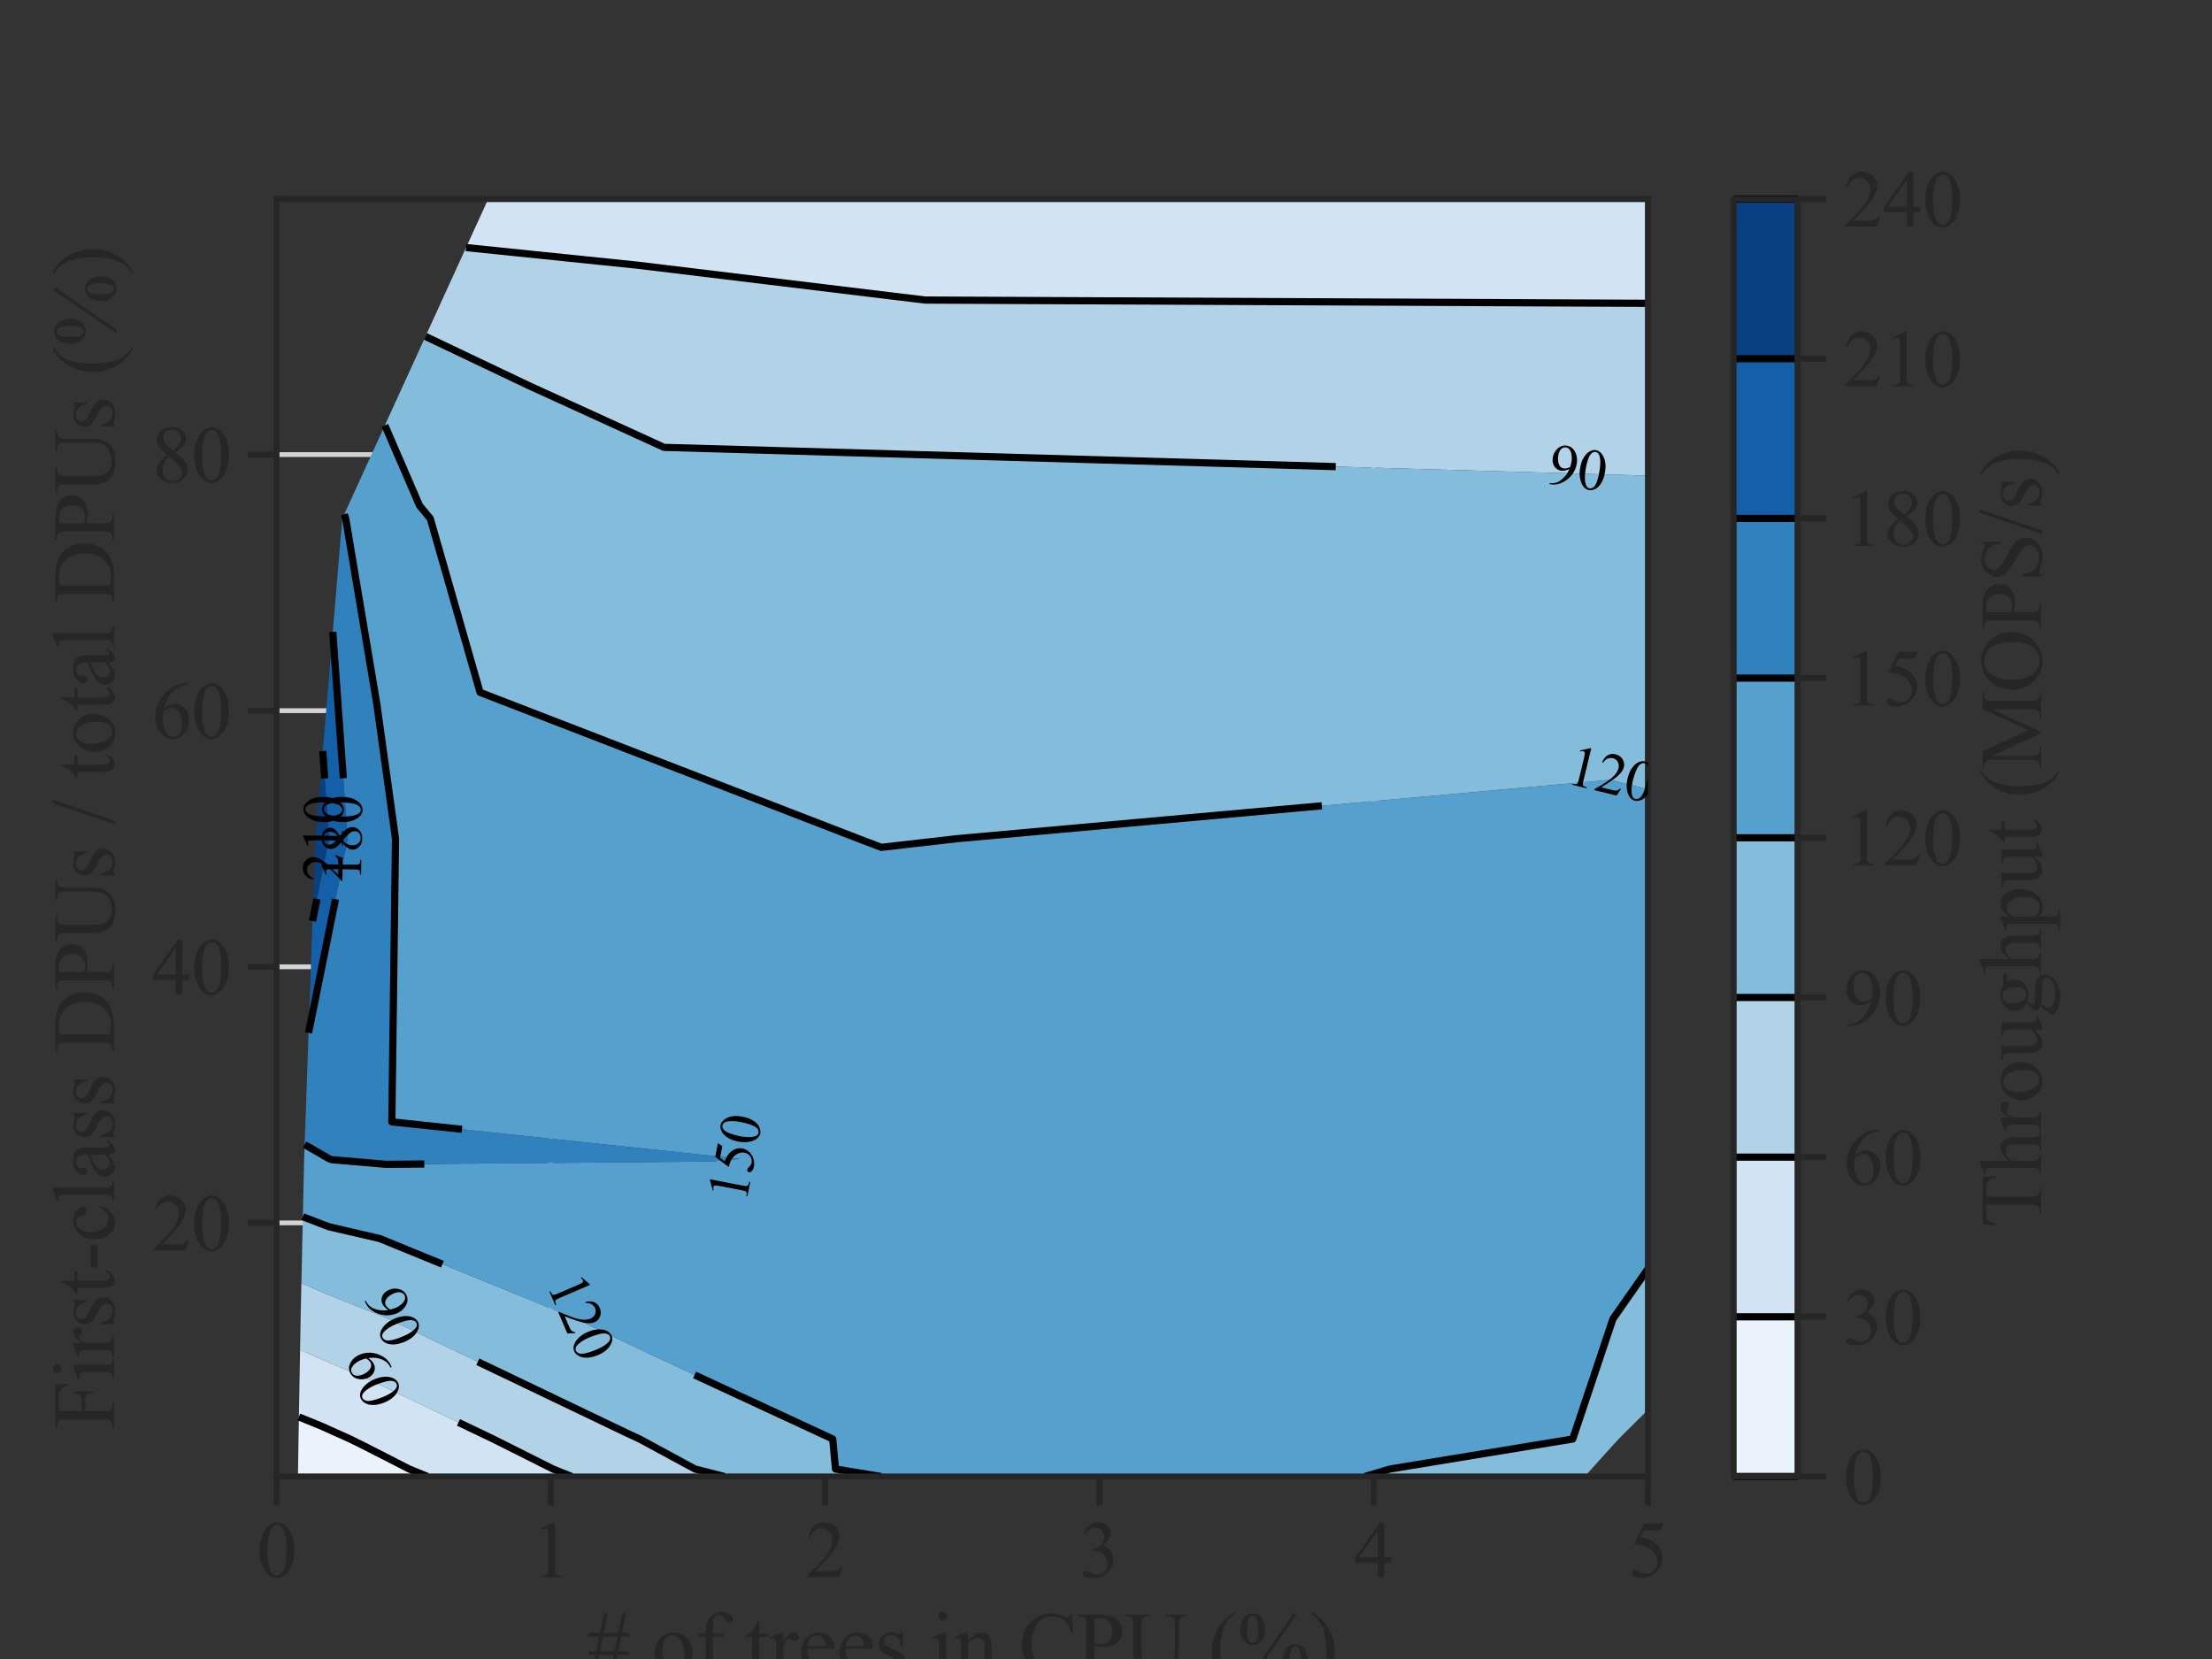 <?xml version="1.0" encoding="utf-8" standalone="no"?>
<!DOCTYPE svg PUBLIC "-//W3C//DTD SVG 1.1//EN"
  "http://www.w3.org/Graphics/SVG/1.1/DTD/svg11.dtd">
<svg xmlns:xlink="http://www.w3.org/1999/xlink" width="460.8pt" height="345.6pt" viewBox="0 0 460.8 345.6" xmlns="http://www.w3.org/2000/svg" version="1.1">
 <rect x="0" y="0" width="460.8" height="345.6" fill="#333333" stroke="none"/>
 <defs>
  <style type="text/css">*{stroke-linejoin: round; stroke-linecap: butt}</style>
 </defs>
 <g id="figure_1">
  <g id="patch_1">
   <path d="M 0 345.6 
L 460.8 345.6 
L 460.8 0 
L 0 0 
L 0 345.6 
z
" style="fill: none"/>
  </g>
  <g id="axes_1">
   <g id="patch_2">
    <path d="M 57.6 307.584 
L 343.296 307.584 
L 343.296 41.472 
L 57.6 41.472 
L 57.6 307.584 
z
" style="fill: none"/>
   </g>
   <g id="matplotlib.axis_1">
    <g id="xtick_1">
     <g id="line2d_1">
      <path d="M 57.6 307.584 
L 57.6 41.472 
" clip-path="url(#p96e9de16bd)" style="fill: none; stroke: #d3d3d3; stroke-linecap: round"/>
     </g>
     <g id="line2d_2">
      <defs>
       <path id="mbaaa8c5e91" d="M 0 0 
L 0 6 
" style="stroke: #262626; stroke-width: 1.25"/>
      </defs>
      <g>
       <use xlink:href="#mbaaa8c5e91" x="57.6" y="307.584" style="fill: #262626; stroke: #262626; stroke-width: 1.25"/>
      </g>
     </g>
     <g id="text_1">
      <!-- 0 -->
      <g style="fill: #262626" transform="translate(53.475 328.541) scale(0.165 -0.165)">
       <defs>
        <path id="TimesNewRomanPSMT-30" d="M 231 2094 
Q 231 2819 450 3342 
Q 669 3866 1031 4122 
Q 1313 4325 1613 4325 
Q 2100 4325 2488 3828 
Q 2972 3213 2972 2159 
Q 2972 1422 2759 906 
Q 2547 391 2217 158 
Q 1888 -75 1581 -75 
Q 975 -75 572 641 
Q 231 1244 231 2094 
z
M 844 2016 
Q 844 1141 1059 588 
Q 1238 122 1591 122 
Q 1759 122 1940 273 
Q 2122 425 2216 781 
Q 2359 1319 2359 2297 
Q 2359 3022 2209 3506 
Q 2097 3866 1919 4016 
Q 1791 4119 1609 4119 
Q 1397 4119 1231 3928 
Q 1006 3669 925 3112 
Q 844 2556 844 2016 
z
" transform="scale(0.016)"/>
       </defs>
       <use xlink:href="#TimesNewRomanPSMT-30"/>
      </g>
     </g>
    </g>
    <g id="xtick_2">
     <g id="line2d_3">
      <path d="M 114.739 307.584 
L 114.739 41.472 
" clip-path="url(#p96e9de16bd)" style="fill: none; stroke: #d3d3d3; stroke-linecap: round"/>
     </g>
     <g id="line2d_4">
      <g>
       <use xlink:href="#mbaaa8c5e91" x="114.739" y="307.584" style="fill: #262626; stroke: #262626; stroke-width: 1.25"/>
      </g>
     </g>
     <g id="text_2">
      <!-- 1 -->
      <g style="fill: #262626" transform="translate(110.614 328.541) scale(0.165 -0.165)">
       <defs>
        <path id="TimesNewRomanPSMT-31" d="M 750 3822 
L 1781 4325 
L 1884 4325 
L 1884 747 
Q 1884 391 1914 303 
Q 1944 216 2037 169 
Q 2131 122 2419 116 
L 2419 0 
L 825 0 
L 825 116 
Q 1125 122 1212 167 
Q 1300 213 1334 289 
Q 1369 366 1369 747 
L 1369 3034 
Q 1369 3497 1338 3628 
Q 1316 3728 1258 3775 
Q 1200 3822 1119 3822 
Q 1003 3822 797 3725 
L 750 3822 
z
" transform="scale(0.016)"/>
       </defs>
       <use xlink:href="#TimesNewRomanPSMT-31"/>
      </g>
     </g>
    </g>
    <g id="xtick_3">
     <g id="line2d_5">
      <path d="M 171.878 307.584 
L 171.878 41.472 
" clip-path="url(#p96e9de16bd)" style="fill: none; stroke: #d3d3d3; stroke-linecap: round"/>
     </g>
     <g id="line2d_6">
      <g>
       <use xlink:href="#mbaaa8c5e91" x="171.878" y="307.584" style="fill: #262626; stroke: #262626; stroke-width: 1.25"/>
      </g>
     </g>
     <g id="text_3">
      <!-- 2 -->
      <g style="fill: #262626" transform="translate(167.753 328.541) scale(0.165 -0.165)">
       <defs>
        <path id="TimesNewRomanPSMT-32" d="M 2934 816 
L 2638 0 
L 138 0 
L 138 116 
Q 1241 1122 1691 1759 
Q 2141 2397 2141 2925 
Q 2141 3328 1894 3587 
Q 1647 3847 1303 3847 
Q 991 3847 742 3664 
Q 494 3481 375 3128 
L 259 3128 
Q 338 3706 661 4015 
Q 984 4325 1469 4325 
Q 1984 4325 2329 3994 
Q 2675 3663 2675 3213 
Q 2675 2891 2525 2569 
Q 2294 2063 1775 1497 
Q 997 647 803 472 
L 1909 472 
Q 2247 472 2383 497 
Q 2519 522 2628 598 
Q 2738 675 2819 816 
L 2934 816 
z
" transform="scale(0.016)"/>
       </defs>
       <use xlink:href="#TimesNewRomanPSMT-32"/>
      </g>
     </g>
    </g>
    <g id="xtick_4">
     <g id="line2d_7">
      <path d="M 229.018 307.584 
L 229.018 41.472 
" clip-path="url(#p96e9de16bd)" style="fill: none; stroke: #d3d3d3; stroke-linecap: round"/>
     </g>
     <g id="line2d_8">
      <g>
       <use xlink:href="#mbaaa8c5e91" x="229.018" y="307.584" style="fill: #262626; stroke: #262626; stroke-width: 1.25"/>
      </g>
     </g>
     <g id="text_4">
      <!-- 3 -->
      <g style="fill: #262626" transform="translate(224.893 328.541) scale(0.165 -0.165)">
       <defs>
        <path id="TimesNewRomanPSMT-33" d="M 325 3431 
Q 506 3859 782 4092 
Q 1059 4325 1472 4325 
Q 1981 4325 2253 3994 
Q 2459 3747 2459 3466 
Q 2459 3003 1878 2509 
Q 2269 2356 2469 2072 
Q 2669 1788 2669 1403 
Q 2669 853 2319 450 
Q 1863 -75 997 -75 
Q 569 -75 414 31 
Q 259 138 259 259 
Q 259 350 332 419 
Q 406 488 509 488 
Q 588 488 669 463 
Q 722 447 909 348 
Q 1097 250 1169 231 
Q 1284 197 1416 197 
Q 1734 197 1970 444 
Q 2206 691 2206 1028 
Q 2206 1275 2097 1509 
Q 2016 1684 1919 1775 
Q 1784 1900 1550 2001 
Q 1316 2103 1072 2103 
L 972 2103 
L 972 2197 
Q 1219 2228 1467 2375 
Q 1716 2522 1828 2728 
Q 1941 2934 1941 3181 
Q 1941 3503 1739 3701 
Q 1538 3900 1238 3900 
Q 753 3900 428 3381 
L 325 3431 
z
" transform="scale(0.016)"/>
       </defs>
       <use xlink:href="#TimesNewRomanPSMT-33"/>
      </g>
     </g>
    </g>
    <g id="xtick_5">
     <g id="line2d_9">
      <path d="M 286.157 307.584 
L 286.157 41.472 
" clip-path="url(#p96e9de16bd)" style="fill: none; stroke: #d3d3d3; stroke-linecap: round"/>
     </g>
     <g id="line2d_10">
      <g>
       <use xlink:href="#mbaaa8c5e91" x="286.157" y="307.584" style="fill: #262626; stroke: #262626; stroke-width: 1.25"/>
      </g>
     </g>
     <g id="text_5">
      <!-- 4 -->
      <g style="fill: #262626" transform="translate(282.032 328.541) scale(0.165 -0.165)">
       <defs>
        <path id="TimesNewRomanPSMT-34" d="M 2978 1563 
L 2978 1119 
L 2409 1119 
L 2409 0 
L 1894 0 
L 1894 1119 
L 100 1119 
L 100 1519 
L 2066 4325 
L 2409 4325 
L 2409 1563 
L 2978 1563 
z
M 1894 1563 
L 1894 3666 
L 406 1563 
L 1894 1563 
z
" transform="scale(0.016)"/>
       </defs>
       <use xlink:href="#TimesNewRomanPSMT-34"/>
      </g>
     </g>
    </g>
    <g id="xtick_6">
     <g id="line2d_11">
      <path d="M 343.296 307.584 
L 343.296 41.472 
" clip-path="url(#p96e9de16bd)" style="fill: none; stroke: #d3d3d3; stroke-linecap: round"/>
     </g>
     <g id="line2d_12">
      <g>
       <use xlink:href="#mbaaa8c5e91" x="343.296" y="307.584" style="fill: #262626; stroke: #262626; stroke-width: 1.25"/>
      </g>
     </g>
     <g id="text_6">
      <!-- 5 -->
      <g style="fill: #262626" transform="translate(339.171 328.541) scale(0.165 -0.165)">
       <defs>
        <path id="TimesNewRomanPSMT-35" d="M 2778 4238 
L 2534 3706 
L 1259 3706 
L 981 3138 
Q 1809 3016 2294 2522 
Q 2709 2097 2709 1522 
Q 2709 1188 2573 903 
Q 2438 619 2231 419 
Q 2025 219 1772 97 
Q 1413 -75 1034 -75 
Q 653 -75 479 54 
Q 306 184 306 341 
Q 306 428 378 495 
Q 450 563 559 563 
Q 641 563 702 538 
Q 763 513 909 409 
Q 1144 247 1384 247 
Q 1750 247 2026 523 
Q 2303 800 2303 1197 
Q 2303 1581 2056 1914 
Q 1809 2247 1375 2428 
Q 1034 2569 447 2591 
L 1259 4238 
L 2778 4238 
z
" transform="scale(0.016)"/>
       </defs>
       <use xlink:href="#TimesNewRomanPSMT-35"/>
      </g>
     </g>
    </g>
    <g id="text_7">
     <!-- # of trees in CPU (%) -->
     <g style="fill: #262626" transform="translate(122.213 348.569) scale(0.18 -0.18)">
      <defs>
       <path id="TimesNewRomanPSMT-23" d="M 359 -88 
L 650 1334 
L 116 1334 
L 116 1591 
L 700 1591 
L 916 2663 
L 116 2663 
L 116 2913 
L 975 2913 
L 1259 4334 
L 1519 4334 
L 1234 2913 
L 2288 2913 
L 2591 4334 
L 2850 4334 
L 2553 2913 
L 3084 2913 
L 3084 2663 
L 2506 2663 
L 2288 1591 
L 3084 1591 
L 3084 1334 
L 2234 1334 
L 1944 -88 
L 1691 -88 
L 1975 1334 
L 916 1334 
L 619 -88 
L 359 -88 
z
M 963 1591 
L 2022 1591 
L 2247 2663 
L 1181 2663 
L 963 1591 
z
" transform="scale(0.016)"/>
       <path id="TimesNewRomanPSMT-20" transform="scale(0.016)"/>
       <path id="TimesNewRomanPSMT-6f" d="M 1600 2947 
Q 2250 2947 2644 2453 
Q 2978 2031 2978 1484 
Q 2978 1100 2793 706 
Q 2609 313 2286 112 
Q 1963 -88 1566 -88 
Q 919 -88 538 428 
Q 216 863 216 1403 
Q 216 1797 411 2186 
Q 606 2575 925 2761 
Q 1244 2947 1600 2947 
z
M 1503 2744 
Q 1338 2744 1170 2645 
Q 1003 2547 900 2300 
Q 797 2053 797 1666 
Q 797 1041 1045 587 
Q 1294 134 1700 134 
Q 2003 134 2200 384 
Q 2397 634 2397 1244 
Q 2397 2006 2069 2444 
Q 1847 2744 1503 2744 
z
" transform="scale(0.016)"/>
       <path id="TimesNewRomanPSMT-66" d="M 1319 2638 
L 1319 756 
Q 1319 356 1406 250 
Q 1522 113 1716 113 
L 1975 113 
L 1975 0 
L 266 0 
L 266 113 
L 394 113 
Q 519 113 622 175 
Q 725 238 764 344 
Q 803 450 803 756 
L 803 2638 
L 247 2638 
L 247 2863 
L 803 2863 
L 803 3050 
Q 803 3478 940 3775 
Q 1078 4072 1361 4255 
Q 1644 4438 1997 4438 
Q 2325 4438 2600 4225 
Q 2781 4084 2781 3909 
Q 2781 3816 2700 3733 
Q 2619 3650 2525 3650 
Q 2453 3650 2373 3701 
Q 2294 3753 2178 3923 
Q 2063 4094 1966 4153 
Q 1869 4213 1750 4213 
Q 1606 4213 1506 4136 
Q 1406 4059 1362 3898 
Q 1319 3738 1319 3069 
L 1319 2863 
L 2056 2863 
L 2056 2638 
L 1319 2638 
z
" transform="scale(0.016)"/>
       <path id="TimesNewRomanPSMT-74" d="M 1031 3803 
L 1031 2863 
L 1700 2863 
L 1700 2644 
L 1031 2644 
L 1031 788 
Q 1031 509 1111 412 
Q 1191 316 1316 316 
Q 1419 316 1516 380 
Q 1613 444 1666 569 
L 1788 569 
Q 1678 263 1478 108 
Q 1278 -47 1066 -47 
Q 922 -47 784 33 
Q 647 113 581 261 
Q 516 409 516 719 
L 516 2644 
L 63 2644 
L 63 2747 
Q 234 2816 414 2980 
Q 594 3144 734 3369 
Q 806 3488 934 3803 
L 1031 3803 
z
" transform="scale(0.016)"/>
       <path id="TimesNewRomanPSMT-72" d="M 1038 2947 
L 1038 2303 
Q 1397 2947 1775 2947 
Q 1947 2947 2059 2842 
Q 2172 2738 2172 2600 
Q 2172 2478 2090 2393 
Q 2009 2309 1897 2309 
Q 1788 2309 1652 2417 
Q 1516 2525 1450 2525 
Q 1394 2525 1328 2463 
Q 1188 2334 1038 2041 
L 1038 669 
Q 1038 431 1097 309 
Q 1138 225 1241 169 
Q 1344 113 1538 113 
L 1538 0 
L 72 0 
L 72 113 
Q 291 113 397 181 
Q 475 231 506 341 
Q 522 394 522 644 
L 522 1753 
Q 522 2253 501 2348 
Q 481 2444 426 2487 
Q 372 2531 291 2531 
Q 194 2531 72 2484 
L 41 2597 
L 906 2947 
L 1038 2947 
z
" transform="scale(0.016)"/>
       <path id="TimesNewRomanPSMT-65" d="M 681 1784 
Q 678 1147 991 784 
Q 1303 422 1725 422 
Q 2006 422 2214 576 
Q 2422 731 2563 1106 
L 2659 1044 
Q 2594 616 2278 264 
Q 1963 -88 1488 -88 
Q 972 -88 605 314 
Q 238 716 238 1394 
Q 238 2128 614 2539 
Q 991 2950 1559 2950 
Q 2041 2950 2350 2633 
Q 2659 2316 2659 1784 
L 681 1784 
z
M 681 1966 
L 2006 1966 
Q 1991 2241 1941 2353 
Q 1863 2528 1708 2628 
Q 1553 2728 1384 2728 
Q 1125 2728 920 2526 
Q 716 2325 681 1966 
z
" transform="scale(0.016)"/>
       <path id="TimesNewRomanPSMT-73" d="M 2050 2947 
L 2050 1972 
L 1947 1972 
Q 1828 2431 1642 2597 
Q 1456 2763 1169 2763 
Q 950 2763 815 2647 
Q 681 2531 681 2391 
Q 681 2216 781 2091 
Q 878 1963 1175 1819 
L 1631 1597 
Q 2266 1288 2266 781 
Q 2266 391 1970 151 
Q 1675 -88 1309 -88 
Q 1047 -88 709 6 
Q 606 38 541 38 
Q 469 38 428 -44 
L 325 -44 
L 325 978 
L 428 978 
Q 516 541 762 319 
Q 1009 97 1316 97 
Q 1531 97 1667 223 
Q 1803 350 1803 528 
Q 1803 744 1651 891 
Q 1500 1038 1047 1263 
Q 594 1488 453 1669 
Q 313 1847 313 2119 
Q 313 2472 555 2709 
Q 797 2947 1181 2947 
Q 1350 2947 1591 2875 
Q 1750 2828 1803 2828 
Q 1853 2828 1881 2850 
Q 1909 2872 1947 2947 
L 2050 2947 
z
" transform="scale(0.016)"/>
       <path id="TimesNewRomanPSMT-69" d="M 928 4444 
Q 1059 4444 1151 4351 
Q 1244 4259 1244 4128 
Q 1244 3997 1151 3903 
Q 1059 3809 928 3809 
Q 797 3809 703 3903 
Q 609 3997 609 4128 
Q 609 4259 701 4351 
Q 794 4444 928 4444 
z
M 1188 2947 
L 1188 647 
Q 1188 378 1227 289 
Q 1266 200 1342 156 
Q 1419 113 1622 113 
L 1622 0 
L 231 0 
L 231 113 
Q 441 113 512 153 
Q 584 194 626 287 
Q 669 381 669 647 
L 669 1750 
Q 669 2216 641 2353 
Q 619 2453 572 2492 
Q 525 2531 444 2531 
Q 356 2531 231 2484 
L 188 2597 
L 1050 2947 
L 1188 2947 
z
" transform="scale(0.016)"/>
       <path id="TimesNewRomanPSMT-6e" d="M 1034 2341 
Q 1538 2947 1994 2947 
Q 2228 2947 2397 2830 
Q 2566 2713 2666 2444 
Q 2734 2256 2734 1869 
L 2734 647 
Q 2734 375 2778 278 
Q 2813 200 2889 156 
Q 2966 113 3172 113 
L 3172 0 
L 1756 0 
L 1756 113 
L 1816 113 
Q 2016 113 2095 173 
Q 2175 234 2206 353 
Q 2219 400 2219 647 
L 2219 1819 
Q 2219 2209 2117 2386 
Q 2016 2563 1775 2563 
Q 1403 2563 1034 2156 
L 1034 647 
Q 1034 356 1069 288 
Q 1113 197 1189 155 
Q 1266 113 1500 113 
L 1500 0 
L 84 0 
L 84 113 
L 147 113 
Q 366 113 442 223 
Q 519 334 519 647 
L 519 1709 
Q 519 2225 495 2337 
Q 472 2450 423 2490 
Q 375 2531 294 2531 
Q 206 2531 84 2484 
L 38 2597 
L 900 2947 
L 1034 2947 
L 1034 2341 
z
" transform="scale(0.016)"/>
       <path id="TimesNewRomanPSMT-43" d="M 3853 4334 
L 3950 2894 
L 3853 2894 
Q 3659 3541 3300 3825 
Q 2941 4109 2438 4109 
Q 2016 4109 1675 3895 
Q 1334 3681 1139 3212 
Q 944 2744 944 2047 
Q 944 1472 1128 1050 
Q 1313 628 1683 403 
Q 2053 178 2528 178 
Q 2941 178 3256 354 
Q 3572 531 3950 1056 
L 4047 994 
Q 3728 428 3303 165 
Q 2878 -97 2294 -97 
Q 1241 -97 663 684 
Q 231 1266 231 2053 
Q 231 2688 515 3219 
Q 800 3750 1298 4042 
Q 1797 4334 2388 4334 
Q 2847 4334 3294 4109 
Q 3425 4041 3481 4041 
Q 3566 4041 3628 4100 
Q 3709 4184 3744 4334 
L 3853 4334 
z
" transform="scale(0.016)"/>
       <path id="TimesNewRomanPSMT-50" d="M 1313 1984 
L 1313 750 
Q 1313 350 1400 253 
Q 1519 116 1759 116 
L 1922 116 
L 1922 0 
L 106 0 
L 106 116 
L 266 116 
Q 534 116 650 291 
Q 713 388 713 750 
L 713 3488 
Q 713 3888 628 3984 
Q 506 4122 266 4122 
L 106 4122 
L 106 4238 
L 1659 4238 
Q 2228 4238 2556 4120 
Q 2884 4003 3109 3725 
Q 3334 3447 3334 3066 
Q 3334 2547 2992 2222 
Q 2650 1897 2025 1897 
Q 1872 1897 1694 1919 
Q 1516 1941 1313 1984 
z
M 1313 2163 
Q 1478 2131 1606 2115 
Q 1734 2100 1825 2100 
Q 2150 2100 2386 2351 
Q 2622 2603 2622 3003 
Q 2622 3278 2509 3514 
Q 2397 3750 2190 3867 
Q 1984 3984 1722 3984 
Q 1563 3984 1313 3925 
L 1313 2163 
z
" transform="scale(0.016)"/>
       <path id="TimesNewRomanPSMT-55" d="M 3053 4122 
L 3053 4238 
L 4553 4238 
L 4553 4122 
L 4394 4122 
Q 4144 4122 4009 3913 
Q 3944 3816 3944 3463 
L 3944 1744 
Q 3944 1106 3817 754 
Q 3691 403 3320 151 
Q 2950 -100 2313 -100 
Q 1619 -100 1259 140 
Q 900 381 750 788 
Q 650 1066 650 1831 
L 650 3488 
Q 650 3878 542 4000 
Q 434 4122 194 4122 
L 34 4122 
L 34 4238 
L 1866 4238 
L 1866 4122 
L 1703 4122 
Q 1441 4122 1328 3956 
Q 1250 3844 1250 3488 
L 1250 1641 
Q 1250 1394 1295 1075 
Q 1341 756 1459 578 
Q 1578 400 1801 284 
Q 2025 169 2350 169 
Q 2766 169 3094 350 
Q 3422 531 3542 814 
Q 3663 1097 3663 1772 
L 3663 3488 
Q 3663 3884 3575 3984 
Q 3453 4122 3213 4122 
L 3053 4122 
z
" transform="scale(0.016)"/>
       <path id="TimesNewRomanPSMT-28" d="M 1988 -1253 
L 1988 -1369 
Q 1516 -1131 1200 -813 
Q 750 -359 506 256 
Q 263 872 263 1534 
Q 263 2503 741 3301 
Q 1219 4100 1988 4444 
L 1988 4313 
Q 1603 4100 1356 3731 
Q 1109 3363 987 2797 
Q 866 2231 866 1616 
Q 866 947 969 400 
Q 1050 -31 1165 -292 
Q 1281 -553 1476 -793 
Q 1672 -1034 1988 -1253 
z
" transform="scale(0.016)"/>
       <path id="TimesNewRomanPSMT-25" d="M 4350 4334 
L 1263 -175 
L 984 -175 
L 4072 4334 
L 4350 4334 
z
M 1138 4334 
Q 1559 4334 1792 3984 
Q 2025 3634 2025 3181 
Q 2025 2638 1762 2341 
Q 1500 2044 1131 2044 
Q 884 2044 678 2180 
Q 472 2316 348 2584 
Q 225 2853 225 3181 
Q 225 3509 350 3786 
Q 475 4063 692 4198 
Q 909 4334 1138 4334 
z
M 1128 4159 
Q 969 4159 845 3971 
Q 722 3784 722 3184 
Q 722 2750 791 2522 
Q 844 2350 956 2256 
Q 1022 2200 1119 2200 
Q 1269 2200 1375 2363 
Q 1531 2603 1531 3166 
Q 1531 3759 1378 4000 
Q 1278 4159 1128 4159 
z
M 4206 2103 
Q 4428 2103 4648 1962 
Q 4869 1822 4989 1553 
Q 5109 1284 5109 963 
Q 5109 409 4843 117 
Q 4578 -175 4216 -175 
Q 3988 -175 3773 -34 
Q 3559 106 3436 367 
Q 3313 628 3313 963 
Q 3313 1291 3436 1562 
Q 3559 1834 3773 1968 
Q 3988 2103 4206 2103 
z
M 4209 1938 
Q 4059 1938 3950 1769 
Q 3809 1550 3809 941 
Q 3809 381 3953 159 
Q 4059 0 4209 0 
Q 4353 0 4466 172 
Q 4616 400 4616 956 
Q 4616 1544 4466 1778 
Q 4363 1938 4209 1938 
z
" transform="scale(0.016)"/>
       <path id="TimesNewRomanPSMT-29" d="M 144 4313 
L 144 4444 
Q 619 4209 934 3891 
Q 1381 3434 1625 2820 
Q 1869 2206 1869 1541 
Q 1869 572 1392 -226 
Q 916 -1025 144 -1369 
L 144 -1253 
Q 528 -1038 776 -670 
Q 1025 -303 1145 264 
Q 1266 831 1266 1447 
Q 1266 2113 1163 2663 
Q 1084 3094 967 3353 
Q 850 3613 656 3853 
Q 463 4094 144 4313 
z
" transform="scale(0.016)"/>
      </defs>
      <use xlink:href="#TimesNewRomanPSMT-23"/>
      <use xlink:href="#TimesNewRomanPSMT-20" x="50"/>
      <use xlink:href="#TimesNewRomanPSMT-6f" x="75"/>
      <use xlink:href="#TimesNewRomanPSMT-66" x="125"/>
      <use xlink:href="#TimesNewRomanPSMT-20" x="158.301"/>
      <use xlink:href="#TimesNewRomanPSMT-74" x="183.301"/>
      <use xlink:href="#TimesNewRomanPSMT-72" x="211.084"/>
      <use xlink:href="#TimesNewRomanPSMT-65" x="244.385"/>
      <use xlink:href="#TimesNewRomanPSMT-65" x="288.77"/>
      <use xlink:href="#TimesNewRomanPSMT-73" x="333.154"/>
      <use xlink:href="#TimesNewRomanPSMT-20" x="372.07"/>
      <use xlink:href="#TimesNewRomanPSMT-69" x="397.07"/>
      <use xlink:href="#TimesNewRomanPSMT-6e" x="424.854"/>
      <use xlink:href="#TimesNewRomanPSMT-20" x="474.854"/>
      <use xlink:href="#TimesNewRomanPSMT-43" x="499.854"/>
      <use xlink:href="#TimesNewRomanPSMT-50" x="566.553"/>
      <use xlink:href="#TimesNewRomanPSMT-55" x="622.168"/>
      <use xlink:href="#TimesNewRomanPSMT-20" x="694.385"/>
      <use xlink:href="#TimesNewRomanPSMT-28" x="719.385"/>
      <use xlink:href="#TimesNewRomanPSMT-25" x="752.686"/>
      <use xlink:href="#TimesNewRomanPSMT-29" x="835.986"/>
     </g>
    </g>
   </g>
   <g id="matplotlib.axis_2">
    <g id="ytick_1">
     <g id="line2d_13">
      <path d="M 57.6 254.752 
L 343.296 254.752 
" clip-path="url(#p96e9de16bd)" style="fill: none; stroke: #d3d3d3; stroke-linecap: round"/>
     </g>
     <g id="line2d_14">
      <defs>
       <path id="m33cafe573b" d="M 0 0 
L -6 0 
" style="stroke: #262626; stroke-width: 1.25"/>
      </defs>
      <g>
       <use xlink:href="#m33cafe573b" x="57.6" y="254.752" style="fill: #262626; stroke: #262626; stroke-width: 1.25"/>
      </g>
     </g>
     <g id="text_8">
      <!-- 20 -->
      <g style="fill: #262626" transform="translate(31.6 260.481) scale(0.165 -0.165)">
       <use xlink:href="#TimesNewRomanPSMT-32"/>
       <use xlink:href="#TimesNewRomanPSMT-30" x="50"/>
      </g>
     </g>
    </g>
    <g id="ytick_2">
     <g id="line2d_15">
      <path d="M 57.6 201.4 
L 343.296 201.4 
" clip-path="url(#p96e9de16bd)" style="fill: none; stroke: #d3d3d3; stroke-linecap: round"/>
     </g>
     <g id="line2d_16">
      <g>
       <use xlink:href="#m33cafe573b" x="57.6" y="201.4" style="fill: #262626; stroke: #262626; stroke-width: 1.25"/>
      </g>
     </g>
     <g id="text_9">
      <!-- 40 -->
      <g style="fill: #262626" transform="translate(31.6 207.128) scale(0.165 -0.165)">
       <use xlink:href="#TimesNewRomanPSMT-34"/>
       <use xlink:href="#TimesNewRomanPSMT-30" x="50"/>
      </g>
     </g>
    </g>
    <g id="ytick_3">
     <g id="line2d_17">
      <path d="M 57.6 148.047 
L 343.296 148.047 
" clip-path="url(#p96e9de16bd)" style="fill: none; stroke: #d3d3d3; stroke-linecap: round"/>
     </g>
     <g id="line2d_18">
      <g>
       <use xlink:href="#m33cafe573b" x="57.6" y="148.047" style="fill: #262626; stroke: #262626; stroke-width: 1.25"/>
      </g>
     </g>
     <g id="text_10">
      <!-- 60 -->
      <g style="fill: #262626" transform="translate(31.6 153.776) scale(0.165 -0.165)">
       <defs>
        <path id="TimesNewRomanPSMT-36" d="M 2869 4325 
L 2869 4209 
Q 2456 4169 2195 4045 
Q 1934 3922 1679 3669 
Q 1425 3416 1258 3105 
Q 1091 2794 978 2366 
Q 1428 2675 1881 2675 
Q 2316 2675 2634 2325 
Q 2953 1975 2953 1425 
Q 2953 894 2631 456 
Q 2244 -75 1606 -75 
Q 1172 -75 869 213 
Q 275 772 275 1663 
Q 275 2231 503 2743 
Q 731 3256 1154 3653 
Q 1578 4050 1965 4187 
Q 2353 4325 2688 4325 
L 2869 4325 
z
M 925 2138 
Q 869 1716 869 1456 
Q 869 1156 980 804 
Q 1091 453 1309 247 
Q 1469 100 1697 100 
Q 1969 100 2183 356 
Q 2397 613 2397 1088 
Q 2397 1622 2184 2012 
Q 1972 2403 1581 2403 
Q 1463 2403 1327 2353 
Q 1191 2303 925 2138 
z
" transform="scale(0.016)"/>
       </defs>
       <use xlink:href="#TimesNewRomanPSMT-36"/>
       <use xlink:href="#TimesNewRomanPSMT-30" x="50"/>
      </g>
     </g>
    </g>
    <g id="ytick_4">
     <g id="line2d_19">
      <path d="M 57.6 94.694 
L 343.296 94.694 
" clip-path="url(#p96e9de16bd)" style="fill: none; stroke: #d3d3d3; stroke-linecap: round"/>
     </g>
     <g id="line2d_20">
      <g>
       <use xlink:href="#m33cafe573b" x="57.6" y="94.694" style="fill: #262626; stroke: #262626; stroke-width: 1.25"/>
      </g>
     </g>
     <g id="text_11">
      <!-- 80 -->
      <g style="fill: #262626" transform="translate(31.6 100.423) scale(0.165 -0.165)">
       <defs>
        <path id="TimesNewRomanPSMT-38" d="M 1228 2134 
Q 725 2547 579 2797 
Q 434 3047 434 3316 
Q 434 3728 753 4026 
Q 1072 4325 1600 4325 
Q 2113 4325 2425 4047 
Q 2738 3769 2738 3413 
Q 2738 3175 2569 2928 
Q 2400 2681 1866 2347 
Q 2416 1922 2594 1678 
Q 2831 1359 2831 1006 
Q 2831 559 2490 242 
Q 2150 -75 1597 -75 
Q 994 -75 656 303 
Q 388 606 388 966 
Q 388 1247 577 1523 
Q 766 1800 1228 2134 
z
M 1719 2469 
Q 2094 2806 2194 3001 
Q 2294 3197 2294 3444 
Q 2294 3772 2109 3958 
Q 1925 4144 1606 4144 
Q 1288 4144 1088 3959 
Q 888 3775 888 3528 
Q 888 3366 970 3203 
Q 1053 3041 1206 2894 
L 1719 2469 
z
M 1375 2016 
Q 1116 1797 991 1539 
Q 866 1281 866 981 
Q 866 578 1086 336 
Q 1306 94 1647 94 
Q 1984 94 2187 284 
Q 2391 475 2391 747 
Q 2391 972 2272 1150 
Q 2050 1481 1375 2016 
z
" transform="scale(0.016)"/>
       </defs>
       <use xlink:href="#TimesNewRomanPSMT-38"/>
       <use xlink:href="#TimesNewRomanPSMT-30" x="50"/>
      </g>
     </g>
    </g>
    <g id="text_12">
     <!-- First-class DPUs / total DPUs (%) -->
     <g style="fill: #262626" transform="translate(23.75 297.777) rotate(-90) scale(0.18 -0.18)">
      <defs>
       <path id="TimesNewRomanPSMT-46" d="M 1309 4006 
L 1309 2341 
L 2081 2341 
Q 2347 2341 2470 2458 
Q 2594 2575 2634 2922 
L 2750 2922 
L 2750 1488 
L 2634 1488 
Q 2631 1734 2570 1850 
Q 2509 1966 2401 2023 
Q 2294 2081 2081 2081 
L 1309 2081 
L 1309 750 
Q 1309 428 1350 325 
Q 1381 247 1481 191 
Q 1619 116 1769 116 
L 1922 116 
L 1922 0 
L 103 0 
L 103 116 
L 253 116 
Q 516 116 634 269 
Q 709 369 709 750 
L 709 3488 
Q 709 3809 669 3913 
Q 638 3991 541 4047 
Q 406 4122 253 4122 
L 103 4122 
L 103 4238 
L 3256 4238 
L 3297 3306 
L 3188 3306 
Q 3106 3603 2998 3742 
Q 2891 3881 2733 3943 
Q 2575 4006 2244 4006 
L 1309 4006 
z
" transform="scale(0.016)"/>
       <path id="TimesNewRomanPSMT-2d" d="M 259 1672 
L 1875 1672 
L 1875 1200 
L 259 1200 
L 259 1672 
z
" transform="scale(0.016)"/>
       <path id="TimesNewRomanPSMT-63" d="M 2631 1088 
Q 2516 522 2178 217 
Q 1841 -88 1431 -88 
Q 944 -88 581 321 
Q 219 731 219 1428 
Q 219 2103 620 2525 
Q 1022 2947 1584 2947 
Q 2006 2947 2278 2723 
Q 2550 2500 2550 2259 
Q 2550 2141 2473 2067 
Q 2397 1994 2259 1994 
Q 2075 1994 1981 2113 
Q 1928 2178 1911 2362 
Q 1894 2547 1784 2644 
Q 1675 2738 1481 2738 
Q 1169 2738 978 2506 
Q 725 2200 725 1697 
Q 725 1184 976 792 
Q 1228 400 1656 400 
Q 1963 400 2206 609 
Q 2378 753 2541 1131 
L 2631 1088 
z
" transform="scale(0.016)"/>
       <path id="TimesNewRomanPSMT-6c" d="M 1184 4444 
L 1184 647 
Q 1184 378 1223 290 
Q 1263 203 1344 158 
Q 1425 113 1647 113 
L 1647 0 
L 244 0 
L 244 113 
Q 441 113 512 153 
Q 584 194 625 287 
Q 666 381 666 647 
L 666 3247 
Q 666 3731 644 3842 
Q 622 3953 573 3993 
Q 525 4034 450 4034 
Q 369 4034 244 3984 
L 191 4094 
L 1044 4444 
L 1184 4444 
z
" transform="scale(0.016)"/>
       <path id="TimesNewRomanPSMT-61" d="M 1822 413 
Q 1381 72 1269 19 
Q 1100 -59 909 -59 
Q 613 -59 420 144 
Q 228 347 228 678 
Q 228 888 322 1041 
Q 450 1253 767 1440 
Q 1084 1628 1822 1897 
L 1822 2009 
Q 1822 2438 1686 2597 
Q 1550 2756 1291 2756 
Q 1094 2756 978 2650 
Q 859 2544 859 2406 
L 866 2225 
Q 866 2081 792 2003 
Q 719 1925 600 1925 
Q 484 1925 411 2006 
Q 338 2088 338 2228 
Q 338 2497 613 2722 
Q 888 2947 1384 2947 
Q 1766 2947 2009 2819 
Q 2194 2722 2281 2516 
Q 2338 2381 2338 1966 
L 2338 994 
Q 2338 584 2353 492 
Q 2369 400 2405 369 
Q 2441 338 2488 338 
Q 2538 338 2575 359 
Q 2641 400 2828 588 
L 2828 413 
Q 2478 -56 2159 -56 
Q 2006 -56 1915 50 
Q 1825 156 1822 413 
z
M 1822 616 
L 1822 1706 
Q 1350 1519 1213 1441 
Q 966 1303 859 1153 
Q 753 1003 753 825 
Q 753 600 887 451 
Q 1022 303 1197 303 
Q 1434 303 1822 616 
z
" transform="scale(0.016)"/>
       <path id="TimesNewRomanPSMT-44" d="M 109 0 
L 109 116 
L 269 116 
Q 538 116 650 288 
Q 719 391 719 750 
L 719 3488 
Q 719 3884 631 3984 
Q 509 4122 269 4122 
L 109 4122 
L 109 4238 
L 1834 4238 
Q 2784 4238 3279 4022 
Q 3775 3806 4076 3303 
Q 4378 2800 4378 2141 
Q 4378 1256 3841 663 
Q 3238 0 2003 0 
L 109 0 
z
M 1319 306 
Q 1716 219 1984 219 
Q 2709 219 3187 728 
Q 3666 1238 3666 2109 
Q 3666 2988 3187 3494 
Q 2709 4000 1959 4000 
Q 1678 4000 1319 3909 
L 1319 306 
z
" transform="scale(0.016)"/>
       <path id="TimesNewRomanPSMT-2f" d="M 1794 4444 
L 259 -88 
L 9 -88 
L 1544 4444 
L 1794 4444 
z
" transform="scale(0.016)"/>
      </defs>
      <use xlink:href="#TimesNewRomanPSMT-46"/>
      <use xlink:href="#TimesNewRomanPSMT-69" x="55.615"/>
      <use xlink:href="#TimesNewRomanPSMT-72" x="83.398"/>
      <use xlink:href="#TimesNewRomanPSMT-73" x="116.699"/>
      <use xlink:href="#TimesNewRomanPSMT-74" x="155.615"/>
      <use xlink:href="#TimesNewRomanPSMT-2d" x="183.398"/>
      <use xlink:href="#TimesNewRomanPSMT-63" x="216.699"/>
      <use xlink:href="#TimesNewRomanPSMT-6c" x="261.084"/>
      <use xlink:href="#TimesNewRomanPSMT-61" x="288.867"/>
      <use xlink:href="#TimesNewRomanPSMT-73" x="333.252"/>
      <use xlink:href="#TimesNewRomanPSMT-73" x="372.168"/>
      <use xlink:href="#TimesNewRomanPSMT-20" x="411.084"/>
      <use xlink:href="#TimesNewRomanPSMT-44" x="436.084"/>
      <use xlink:href="#TimesNewRomanPSMT-50" x="508.301"/>
      <use xlink:href="#TimesNewRomanPSMT-55" x="563.916"/>
      <use xlink:href="#TimesNewRomanPSMT-73" x="636.133"/>
      <use xlink:href="#TimesNewRomanPSMT-20" x="675.049"/>
      <use xlink:href="#TimesNewRomanPSMT-2f" x="700.049"/>
      <use xlink:href="#TimesNewRomanPSMT-20" x="727.832"/>
      <use xlink:href="#TimesNewRomanPSMT-74" x="752.832"/>
      <use xlink:href="#TimesNewRomanPSMT-6f" x="780.615"/>
      <use xlink:href="#TimesNewRomanPSMT-74" x="830.615"/>
      <use xlink:href="#TimesNewRomanPSMT-61" x="858.398"/>
      <use xlink:href="#TimesNewRomanPSMT-6c" x="902.783"/>
      <use xlink:href="#TimesNewRomanPSMT-20" x="930.566"/>
      <use xlink:href="#TimesNewRomanPSMT-44" x="955.566"/>
      <use xlink:href="#TimesNewRomanPSMT-50" x="1027.783"/>
      <use xlink:href="#TimesNewRomanPSMT-55" x="1083.398"/>
      <use xlink:href="#TimesNewRomanPSMT-73" x="1155.615"/>
      <use xlink:href="#TimesNewRomanPSMT-20" x="1194.531"/>
      <use xlink:href="#TimesNewRomanPSMT-28" x="1219.531"/>
      <use xlink:href="#TimesNewRomanPSMT-25" x="1252.832"/>
      <use xlink:href="#TimesNewRomanPSMT-29" x="1336.133"/>
     </g>
    </g>
   </g>
   <g id="PathCollection_1">
    <path d="M 62.092 306.021 
L 62.189 299.769 
L 62.27 295.178 
L 66.866 297.049 
L 72.917 299.769 
L 75.825 301.204 
L 85.242 306.021 
L 89.077 307.584 
L 75.432 307.584 
L 66.53 307.584 
L 62.068 307.584 
z
" clip-path="url(#p96e9de16bd)" style="fill: #eaf3fb"/>
   </g>
   <g id="PathCollection_2">
    <path d="M 67.344 283.329 
L 76.775 287.355 
L 102.736 299.769 
L 115.199 306.021 
L 119.098 307.584 
L 89.077 307.584 
L 85.242 306.021 
L 75.825 301.204 
L 72.917 299.769 
L 66.866 297.049 
L 62.27 295.178 
L 62.513 281.197 
z
" clip-path="url(#p96e9de16bd)" style="fill: #d2e3f3"/>
    <path d="M 101.702 41.472 
L 145.128 41.472 
L 230.014 41.472 
L 690.01 41.472 
L 1196.38 41.472 
L 1956.676 41.472 
L 1602.381 62.209 
L 941.464 64.695 
L 546.902 64.109 
L 192.727 62.506 
L 132.688 55.229 
L 97.088 51.573 
z
" clip-path="url(#p96e9de16bd)" style="fill: #d2e3f3"/>
   </g>
   <g id="PathCollection_3">
    <path d="M 62.625 274.76 
L 62.788 267.3 
L 67.871 269.515 
L 77.761 273.469 
L 80.914 274.76 
L 130.502 298.501 
L 133.235 299.769 
L 144.777 306.021 
L 150.921 307.584 
L 128.265 307.584 
L 119.098 307.584 
L 115.199 306.021 
L 102.736 299.769 
L 76.775 287.355 
L 67.344 283.329 
L 62.513 281.197 
z
" clip-path="url(#p96e9de16bd)" style="fill: #b2d2e8"/>
    <path d="M 132.688 55.229 
L 192.727 62.506 
L 546.902 64.109 
L 941.464 64.695 
L 1602.381 62.209 
L 823.784 107.779 
L 510.063 103.995 
L 328.539 98.65 
L 138.325 93.193 
L 110.041 80.273 
L 88.632 70.089 
L 97.088 51.573 
z
" clip-path="url(#p96e9de16bd)" style="fill: #b2d2e8"/>
   </g>
   <g id="PathCollection_4">
    <path d="M 68.48 255.546 
L 79.105 258.012 
L 120.029 274.76 
L 135.009 281.932 
L 173.472 299.769 
L 174.049 306.021 
L 183.535 307.584 
L 150.921 307.584 
L 144.777 306.021 
L 133.235 299.769 
L 130.502 298.501 
L 80.914 274.76 
L 77.761 273.469 
L 67.871 269.515 
L 62.788 267.3 
L 63.091 253.475 
z
" clip-path="url(#p96e9de16bd)" style="fill: #84bcdb"/>
    <path d="M 110.041 80.273 
L 138.325 93.193 
L 328.539 98.65 
L 510.063 103.995 
L 823.784 107.779 
L 819.456 108.033 
L 533.76 174.723 
L 403.898 241.414 
L 362.342 274.76 
L 337.18 299.769 
L 331.526 306.021 
L 330.148 307.584 
L 284.334 307.584 
L 289.572 306.021 
L 327.631 299.769 
L 336.003 274.76 
L 359.318 241.414 
L 384.837 174.723 
L 335.44 162.443 
L 199.268 174.723 
L 183.601 176.515 
L 178.874 174.723 
L 100.002 144.234 
L 89.638 108.033 
L 87.395 105.317 
L 80.176 88.604 
L 88.632 70.089 
z
" clip-path="url(#p96e9de16bd)" style="fill: #84bcdb"/>
   </g>
   <g id="PathCollection_5">
    <path d="M 63.354 241.414 
L 63.459 238.442 
L 68.614 241.414 
L 69.09 241.578 
L 80.448 242.555 
L 148.11 241.964 
L 154.273 241.414 
L 148.629 240.803 
L 81.626 233.707 
L 82.397 174.723 
L 78.489 146.602 
L 72.017 108.033 
L 71.719 107.12 
L 80.176 88.604 
L 87.395 105.317 
L 89.638 108.033 
L 100.002 144.234 
L 178.874 174.723 
L 183.601 176.515 
L 199.268 174.723 
L 335.44 162.443 
L 384.837 174.723 
L 359.318 241.414 
L 336.003 274.76 
L 327.631 299.769 
L 289.572 306.021 
L 284.334 307.584 
L 197.203 307.584 
L 183.535 307.584 
L 174.049 306.021 
L 173.472 299.769 
L 135.009 281.932 
L 120.029 274.76 
L 79.105 258.012 
L 68.48 255.546 
L 63.091 253.475 
z
" clip-path="url(#p96e9de16bd)" style="fill: #56a0ce"/>
   </g>
   <g id="PathCollection_6">
    <path d="M 68.614 241.414 
L 63.459 238.442 
L 64.28 215.152 
L 72.431 174.723 
L 69.322 131.632 
L 71.302 108.033 
L 71.719 107.12 
L 72.017 108.033 
L 78.489 146.602 
L 82.397 174.723 
L 81.626 233.707 
L 148.629 240.803 
L 154.273 241.414 
L 148.11 241.964 
L 80.448 242.555 
L 69.09 241.578 
z
" clip-path="url(#p96e9de16bd)" style="fill: #3181bd"/>
   </g>
   <g id="PathCollection_7">
    <path d="M 68.556 174.723 
L 67.238 156.456 
L 69.322 131.632 
L 72.431 174.723 
L 64.28 215.152 
L 65.101 191.862 
z
" clip-path="url(#p96e9de16bd)" style="fill: #1460a8"/>
   </g>
   <g id="PathCollection_8">
    <path d="M 65.705 174.723 
L 67.238 156.456 
L 68.556 174.723 
L 65.101 191.862 
z
" clip-path="url(#p96e9de16bd)" style="fill: #084082"/>
   </g>
   <g id="PathCollection_9"/>
   <g id="PathCollection_10">
    <path d="M 89.077 307.584 
L 85.242 306.021 
L 75.825 301.204 
L 72.917 299.769 
L 66.866 297.049 
L 62.27 295.178 
" clip-path="url(#p96e9de16bd)" style="fill: none; stroke: #000000; stroke-width: 1.5"/>
   </g>
   <g id="PathCollection_11">
    <path d="M 97.088 51.573 
L 132.688 55.229 
L 192.727 62.506 
L 461.8 63.724 
" clip-path="url(#p96e9de16bd)" style="fill: none; stroke: #000000; stroke-width: 1.5"/>
    <path clip-path="url(#p96e9de16bd)" style="fill: none; stroke: #000000; stroke-width: 1.5"/>
    <path d="M 119.098 307.584 
L 115.199 306.021 
L 102.736 299.769 
L 95.511 296.314 
" clip-path="url(#p96e9de16bd)" style="fill: none; stroke: #000000; stroke-width: 1.5"/>
   </g>
   <g id="PathCollection_12">
    <path d="M 88.632 70.089 
L 110.041 80.273 
L 138.325 93.193 
L 278.267 97.208 
" clip-path="url(#p96e9de16bd)" style="fill: none; stroke: #000000; stroke-width: 1.5"/>
    <path d="M 378.78 100.13 
L 461.8 102.574 
" clip-path="url(#p96e9de16bd)" style="fill: none; stroke: #000000; stroke-width: 1.5"/>
    <path d="M 150.921 307.584 
L 144.777 306.021 
L 133.235 299.769 
L 130.502 298.501 
L 99.542 283.678 
" clip-path="url(#p96e9de16bd)" style="fill: none; stroke: #000000; stroke-width: 1.5"/>
   </g>
   <g id="PathCollection_13">
    <path d="M 80.176 88.604 
L 87.395 105.317 
L 89.638 108.033 
L 100.002 144.234 
L 178.874 174.723 
L 183.601 176.515 
L 199.268 174.723 
L 275.356 167.861 
" clip-path="url(#p96e9de16bd)" style="fill: none; stroke: #000000; stroke-width: 1.5"/>
    <path d="M 375.682 172.447 
L 384.837 174.723 
L 359.318 241.414 
L 336.003 274.76 
L 327.631 299.769 
L 289.572 306.021 
L 284.334 307.584 
" clip-path="url(#p96e9de16bd)" style="fill: none; stroke: #000000; stroke-width: 1.5"/>
    <path d="M 183.535 307.584 
L 174.049 306.021 
L 173.472 299.769 
L 144.692 286.422 
" clip-path="url(#p96e9de16bd)" style="fill: none; stroke: #000000; stroke-width: 1.5"/>
    <path d="M 92.163 263.356 
L 79.105 258.012 
L 68.48 255.546 
L 63.091 253.475 
" clip-path="url(#p96e9de16bd)" style="fill: none; stroke: #000000; stroke-width: 1.5"/>
   </g>
   <g id="PathCollection_14">
    <path d="M 71.719 107.12 
L 72.017 108.033 
L 78.489 146.602 
L 82.397 174.723 
L 81.626 233.707 
L 96.235 235.254 
" clip-path="url(#p96e9de16bd)" style="fill: none; stroke: #000000; stroke-width: 1.5"/>
    <path d="M 88.385 242.486 
L 80.448 242.555 
L 69.09 241.578 
L 68.614 241.414 
L 63.459 238.442 
" clip-path="url(#p96e9de16bd)" style="fill: none; stroke: #000000; stroke-width: 1.5"/>
   </g>
   <g id="PathCollection_15">
    <path d="M 69.322 131.632 
L 71.522 162.125 
" clip-path="url(#p96e9de16bd)" style="fill: none; stroke: #000000; stroke-width: 1.5"/>
    <path d="M 69.892 187.314 
L 64.28 215.152 
" clip-path="url(#p96e9de16bd)" style="fill: none; stroke: #000000; stroke-width: 1.5"/>
   </g>
   <g id="PathCollection_16">
    <path d="M 67.238 156.456 
L 67.65 162.17 
" clip-path="url(#p96e9de16bd)" style="fill: none; stroke: #000000; stroke-width: 1.5"/>
    <path d="M 66.027 187.269 
L 65.101 191.862 
" clip-path="url(#p96e9de16bd)" style="fill: none; stroke: #000000; stroke-width: 1.5"/>
   </g>
   <g id="PathCollection_17"/>
   <g id="patch_3">
    <path d="M 57.6 307.584 
L 57.6 41.472 
" style="fill: none; stroke: #262626; stroke-width: 1.25; stroke-linejoin: miter; stroke-linecap: square"/>
   </g>
   <g id="patch_4">
    <path d="M 343.296 307.584 
L 343.296 41.472 
" style="fill: none; stroke: #262626; stroke-width: 1.25; stroke-linejoin: miter; stroke-linecap: square"/>
   </g>
   <g id="patch_5">
    <path d="M 57.6 307.584 
L 343.296 307.584 
" style="fill: none; stroke: #262626; stroke-width: 1.25; stroke-linejoin: miter; stroke-linecap: square"/>
   </g>
   <g id="patch_6">
    <path d="M 57.6 41.472 
L 343.296 41.472 
" style="fill: none; stroke: #262626; stroke-width: 1.25; stroke-linejoin: miter; stroke-linecap: square"/>
   </g>
   <g id="text_13">
    <g clip-path="url(#p96e9de16bd)">
     <!-- 60 -->
     <g transform="translate(540.857 66.896) rotate(-359.087) scale(0.12 -0.12)">
      <use xlink:href="#TimesNewRomanPSMT-36"/>
      <use xlink:href="#TimesNewRomanPSMT-30" x="50"/>
     </g>
    </g>
   </g>
   <g id="text_14">
    <g clip-path="url(#p96e9de16bd)">
     <!-- 60 -->
     <g transform="translate(71.81 282.921) rotate(-292.575) scale(0.12 -0.12)">
      <use xlink:href="#TimesNewRomanPSMT-36"/>
      <use xlink:href="#TimesNewRomanPSMT-30" x="50"/>
     </g>
    </g>
   </g>
   <g id="text_15">
    <g clip-path="url(#p96e9de16bd)">
     <!-- 90 -->
     <g transform="translate(322.169 100.585) rotate(-351.234) scale(0.12 -0.12)">
      <defs>
       <path id="TimesNewRomanPSMT-39" d="M 338 -88 
L 338 28 
Q 744 34 1094 217 
Q 1444 400 1770 856 
Q 2097 1313 2225 1859 
Q 1734 1544 1338 1544 
Q 891 1544 572 1889 
Q 253 2234 253 2806 
Q 253 3363 572 3797 
Q 956 4325 1575 4325 
Q 2097 4325 2469 3894 
Q 2925 3359 2925 2575 
Q 2925 1869 2578 1258 
Q 2231 647 1613 244 
Q 1109 -88 516 -88 
L 338 -88 
z
M 2275 2091 
Q 2331 2497 2331 2741 
Q 2331 3044 2228 3395 
Q 2125 3747 1936 3934 
Q 1747 4122 1506 4122 
Q 1228 4122 1018 3872 
Q 809 3622 809 3128 
Q 809 2469 1088 2097 
Q 1291 1828 1588 1828 
Q 1731 1828 1928 1897 
Q 2125 1966 2275 2091 
z
" transform="scale(0.016)"/>
      </defs>
      <use xlink:href="#TimesNewRomanPSMT-39"/>
      <use xlink:href="#TimesNewRomanPSMT-30" x="50"/>
     </g>
    </g>
   </g>
   <g id="text_16">
    <g clip-path="url(#p96e9de16bd)">
     <!-- 90 -->
     <g transform="translate(75.895 270.387) rotate(-293.275) scale(0.12 -0.12)">
      <use xlink:href="#TimesNewRomanPSMT-39"/>
      <use xlink:href="#TimesNewRomanPSMT-30" x="50"/>
     </g>
    </g>
   </g>
   <g id="text_17">
    <g clip-path="url(#p96e9de16bd)">
     <!-- 120 -->
     <g transform="translate(326.014 163.123) rotate(-346.369) scale(0.12 -0.12)">
      <use xlink:href="#TimesNewRomanPSMT-31"/>
      <use xlink:href="#TimesNewRomanPSMT-32" x="50"/>
      <use xlink:href="#TimesNewRomanPSMT-30" x="100"/>
     </g>
    </g>
   </g>
   <g id="text_18">
    <g clip-path="url(#p96e9de16bd)">
     <!-- 120 -->
     <g transform="translate(113.839 267.618) rotate(-293.154) scale(0.12 -0.12)">
      <use xlink:href="#TimesNewRomanPSMT-31"/>
      <use xlink:href="#TimesNewRomanPSMT-32" x="50"/>
      <use xlink:href="#TimesNewRomanPSMT-30" x="100"/>
     </g>
    </g>
   </g>
   <g id="text_19">
    <g clip-path="url(#p96e9de16bd)">
     <!-- 150 -->
     <g transform="translate(155.4 250.797) rotate(-79.088) scale(0.12 -0.12)">
      <use xlink:href="#TimesNewRomanPSMT-31"/>
      <use xlink:href="#TimesNewRomanPSMT-35" x="50"/>
      <use xlink:href="#TimesNewRomanPSMT-30" x="100"/>
     </g>
    </g>
   </g>
   <g id="text_20">
    <g clip-path="url(#p96e9de16bd)">
     <!-- 180 -->
     <g transform="translate(75.204 183.758) rotate(-89.301) scale(0.12 -0.12)">
      <use xlink:href="#TimesNewRomanPSMT-31"/>
      <use xlink:href="#TimesNewRomanPSMT-38" x="50"/>
      <use xlink:href="#TimesNewRomanPSMT-30" x="100"/>
     </g>
    </g>
   </g>
   <g id="text_21">
    <g clip-path="url(#p96e9de16bd)">
     <!-- 210 -->
     <g transform="translate(71.329 183.758) rotate(-89.301) scale(0.12 -0.12)">
      <use xlink:href="#TimesNewRomanPSMT-32"/>
      <use xlink:href="#TimesNewRomanPSMT-31" x="50"/>
      <use xlink:href="#TimesNewRomanPSMT-30" x="100"/>
     </g>
    </g>
   </g>
  </g>
  <g id="axes_2">
   <g id="patch_7">
    <path d="M 361.152 307.584 
L 374.458 307.584 
L 374.458 41.472 
L 361.152 41.472 
L 361.152 307.584 
z
" style="fill: none"/>
   </g>
   <g id="matplotlib.axis_3"/>
   <g id="matplotlib.axis_4">
    <g id="ytick_5">
     <g id="line2d_21">
      <defs>
       <path id="mf850a6dce6" d="M 0 0 
L 6 0 
" style="stroke: #262626; stroke-width: 1.25"/>
      </defs>
      <g>
       <use xlink:href="#mf850a6dce6" x="374.458" y="307.584" style="fill: #262626; stroke: #262626; stroke-width: 1.25"/>
      </g>
     </g>
     <g id="text_22">
      <!-- 0 -->
      <g style="fill: #262626" transform="translate(383.958 313.313) scale(0.165 -0.165)">
       <use xlink:href="#TimesNewRomanPSMT-30"/>
      </g>
     </g>
    </g>
    <g id="ytick_6">
     <g id="line2d_22">
      <g>
       <use xlink:href="#mf850a6dce6" x="374.458" y="274.32" style="fill: #262626; stroke: #262626; stroke-width: 1.25"/>
      </g>
     </g>
     <g id="text_23">
      <!-- 30 -->
      <g style="fill: #262626" transform="translate(383.958 280.049) scale(0.165 -0.165)">
       <use xlink:href="#TimesNewRomanPSMT-33"/>
       <use xlink:href="#TimesNewRomanPSMT-30" x="50"/>
      </g>
     </g>
    </g>
    <g id="ytick_7">
     <g id="line2d_23">
      <g>
       <use xlink:href="#mf850a6dce6" x="374.458" y="241.056" style="fill: #262626; stroke: #262626; stroke-width: 1.25"/>
      </g>
     </g>
     <g id="text_24">
      <!-- 60 -->
      <g style="fill: #262626" transform="translate(383.958 246.785) scale(0.165 -0.165)">
       <use xlink:href="#TimesNewRomanPSMT-36"/>
       <use xlink:href="#TimesNewRomanPSMT-30" x="50"/>
      </g>
     </g>
    </g>
    <g id="ytick_8">
     <g id="line2d_24">
      <g>
       <use xlink:href="#mf850a6dce6" x="374.458" y="207.792" style="fill: #262626; stroke: #262626; stroke-width: 1.25"/>
      </g>
     </g>
     <g id="text_25">
      <!-- 90 -->
      <g style="fill: #262626" transform="translate(383.958 213.521) scale(0.165 -0.165)">
       <use xlink:href="#TimesNewRomanPSMT-39"/>
       <use xlink:href="#TimesNewRomanPSMT-30" x="50"/>
      </g>
     </g>
    </g>
    <g id="ytick_9">
     <g id="line2d_25">
      <g>
       <use xlink:href="#mf850a6dce6" x="374.458" y="174.528" style="fill: #262626; stroke: #262626; stroke-width: 1.25"/>
      </g>
     </g>
     <g id="text_26">
      <!-- 120 -->
      <g style="fill: #262626" transform="translate(383.958 180.257) scale(0.165 -0.165)">
       <use xlink:href="#TimesNewRomanPSMT-31"/>
       <use xlink:href="#TimesNewRomanPSMT-32" x="50"/>
       <use xlink:href="#TimesNewRomanPSMT-30" x="100"/>
      </g>
     </g>
    </g>
    <g id="ytick_10">
     <g id="line2d_26">
      <g>
       <use xlink:href="#mf850a6dce6" x="374.458" y="141.264" style="fill: #262626; stroke: #262626; stroke-width: 1.25"/>
      </g>
     </g>
     <g id="text_27">
      <!-- 150 -->
      <g style="fill: #262626" transform="translate(383.958 146.993) scale(0.165 -0.165)">
       <use xlink:href="#TimesNewRomanPSMT-31"/>
       <use xlink:href="#TimesNewRomanPSMT-35" x="50"/>
       <use xlink:href="#TimesNewRomanPSMT-30" x="100"/>
      </g>
     </g>
    </g>
    <g id="ytick_11">
     <g id="line2d_27">
      <g>
       <use xlink:href="#mf850a6dce6" x="374.458" y="108" style="fill: #262626; stroke: #262626; stroke-width: 1.25"/>
      </g>
     </g>
     <g id="text_28">
      <!-- 180 -->
      <g style="fill: #262626" transform="translate(383.958 113.729) scale(0.165 -0.165)">
       <use xlink:href="#TimesNewRomanPSMT-31"/>
       <use xlink:href="#TimesNewRomanPSMT-38" x="50"/>
       <use xlink:href="#TimesNewRomanPSMT-30" x="100"/>
      </g>
     </g>
    </g>
    <g id="ytick_12">
     <g id="line2d_28">
      <g>
       <use xlink:href="#mf850a6dce6" x="374.458" y="74.736" style="fill: #262626; stroke: #262626; stroke-width: 1.25"/>
      </g>
     </g>
     <g id="text_29">
      <!-- 210 -->
      <g style="fill: #262626" transform="translate(383.958 80.465) scale(0.165 -0.165)">
       <use xlink:href="#TimesNewRomanPSMT-32"/>
       <use xlink:href="#TimesNewRomanPSMT-31" x="50"/>
       <use xlink:href="#TimesNewRomanPSMT-30" x="100"/>
      </g>
     </g>
    </g>
    <g id="ytick_13">
     <g id="line2d_29">
      <g>
       <use xlink:href="#mf850a6dce6" x="374.458" y="41.472" style="fill: #262626; stroke: #262626; stroke-width: 1.25"/>
      </g>
     </g>
     <g id="text_30">
      <!-- 240 -->
      <g style="fill: #262626" transform="translate(383.958 47.201) scale(0.165 -0.165)">
       <use xlink:href="#TimesNewRomanPSMT-32"/>
       <use xlink:href="#TimesNewRomanPSMT-34" x="50"/>
       <use xlink:href="#TimesNewRomanPSMT-30" x="100"/>
      </g>
     </g>
    </g>
    <g id="text_31">
     <!-- Throughput (MOPS/s) -->
     <g style="fill: #262626" transform="translate(425.206 255.781) rotate(-90) scale(0.18 -0.18)">
      <defs>
       <path id="TimesNewRomanPSMT-54" d="M 3703 4238 
L 3750 3244 
L 3631 3244 
Q 3597 3506 3538 3619 
Q 3441 3800 3280 3886 
Q 3119 3972 2856 3972 
L 2259 3972 
L 2259 734 
Q 2259 344 2344 247 
Q 2463 116 2709 116 
L 2856 116 
L 2856 0 
L 1059 0 
L 1059 116 
L 1209 116 
Q 1478 116 1591 278 
Q 1659 378 1659 734 
L 1659 3972 
L 1150 3972 
Q 853 3972 728 3928 
Q 566 3869 450 3700 
Q 334 3531 313 3244 
L 194 3244 
L 244 4238 
L 3703 4238 
z
" transform="scale(0.016)"/>
       <path id="TimesNewRomanPSMT-68" d="M 1041 4444 
L 1041 2350 
Q 1388 2731 1591 2839 
Q 1794 2947 1997 2947 
Q 2241 2947 2416 2812 
Q 2591 2678 2675 2391 
Q 2734 2191 2734 1659 
L 2734 647 
Q 2734 375 2778 275 
Q 2809 200 2884 156 
Q 2959 113 3159 113 
L 3159 0 
L 1753 0 
L 1753 113 
L 1819 113 
Q 2019 113 2097 173 
Q 2175 234 2206 353 
Q 2216 403 2216 647 
L 2216 1659 
Q 2216 2128 2167 2275 
Q 2119 2422 2012 2495 
Q 1906 2569 1756 2569 
Q 1603 2569 1437 2487 
Q 1272 2406 1041 2159 
L 1041 647 
Q 1041 353 1073 281 
Q 1106 209 1195 161 
Q 1284 113 1503 113 
L 1503 0 
L 84 0 
L 84 113 
Q 275 113 384 172 
Q 447 203 484 290 
Q 522 378 522 647 
L 522 3238 
Q 522 3728 498 3840 
Q 475 3953 426 3993 
Q 378 4034 297 4034 
Q 231 4034 84 3984 
L 41 4094 
L 897 4444 
L 1041 4444 
z
" transform="scale(0.016)"/>
       <path id="TimesNewRomanPSMT-75" d="M 2709 2863 
L 2709 1128 
Q 2709 631 2732 520 
Q 2756 409 2807 365 
Q 2859 322 2928 322 
Q 3025 322 3147 375 
L 3191 266 
L 2334 -88 
L 2194 -88 
L 2194 519 
Q 1825 119 1631 15 
Q 1438 -88 1222 -88 
Q 981 -88 804 51 
Q 628 191 559 409 
Q 491 628 491 1028 
L 491 2306 
Q 491 2509 447 2587 
Q 403 2666 317 2708 
Q 231 2750 6 2747 
L 6 2863 
L 1009 2863 
L 1009 947 
Q 1009 547 1148 422 
Q 1288 297 1484 297 
Q 1619 297 1789 381 
Q 1959 466 2194 703 
L 2194 2325 
Q 2194 2569 2105 2655 
Q 2016 2741 1734 2747 
L 1734 2863 
L 2709 2863 
z
" transform="scale(0.016)"/>
       <path id="TimesNewRomanPSMT-67" d="M 966 1044 
Q 703 1172 562 1401 
Q 422 1631 422 1909 
Q 422 2334 742 2640 
Q 1063 2947 1563 2947 
Q 1972 2947 2272 2747 
L 2878 2747 
Q 3013 2747 3034 2739 
Q 3056 2731 3066 2713 
Q 3084 2684 3084 2613 
Q 3084 2531 3069 2500 
Q 3059 2484 3036 2475 
Q 3013 2466 2878 2466 
L 2506 2466 
Q 2681 2241 2681 1891 
Q 2681 1491 2375 1206 
Q 2069 922 1553 922 
Q 1341 922 1119 984 
Q 981 866 932 777 
Q 884 688 884 625 
Q 884 572 936 522 
Q 988 472 1138 450 
Q 1225 438 1575 428 
Q 2219 413 2409 384 
Q 2700 344 2873 169 
Q 3047 -6 3047 -263 
Q 3047 -616 2716 -925 
Q 2228 -1381 1444 -1381 
Q 841 -1381 425 -1109 
Q 191 -953 191 -784 
Q 191 -709 225 -634 
Q 278 -519 444 -313 
Q 466 -284 763 25 
Q 600 122 533 198 
Q 466 275 466 372 
Q 466 481 555 628 
Q 644 775 966 1044 
z
M 1509 2797 
Q 1278 2797 1122 2612 
Q 966 2428 966 2047 
Q 966 1553 1178 1281 
Q 1341 1075 1591 1075 
Q 1828 1075 1981 1253 
Q 2134 1431 2134 1813 
Q 2134 2309 1919 2591 
Q 1759 2797 1509 2797 
z
M 934 0 
Q 788 -159 713 -296 
Q 638 -434 638 -550 
Q 638 -700 819 -813 
Q 1131 -1006 1722 -1006 
Q 2284 -1006 2551 -807 
Q 2819 -609 2819 -384 
Q 2819 -222 2659 -153 
Q 2497 -84 2016 -72 
Q 1313 -53 934 0 
z
" transform="scale(0.016)"/>
       <path id="TimesNewRomanPSMT-70" d="M -6 2578 
L 875 2934 
L 994 2934 
L 994 2266 
Q 1216 2644 1439 2795 
Q 1663 2947 1909 2947 
Q 2341 2947 2628 2609 
Q 2981 2197 2981 1534 
Q 2981 794 2556 309 
Q 2206 -88 1675 -88 
Q 1444 -88 1275 -22 
Q 1150 25 994 166 
L 994 -706 
Q 994 -1000 1030 -1079 
Q 1066 -1159 1155 -1206 
Q 1244 -1253 1478 -1253 
L 1478 -1369 
L -22 -1369 
L -22 -1253 
L 56 -1253 
Q 228 -1256 350 -1188 
Q 409 -1153 442 -1076 
Q 475 -1000 475 -688 
L 475 2019 
Q 475 2297 450 2372 
Q 425 2447 370 2484 
Q 316 2522 222 2522 
Q 147 2522 31 2478 
L -6 2578 
z
M 994 2081 
L 994 1013 
Q 994 666 1022 556 
Q 1066 375 1236 237 
Q 1406 100 1666 100 
Q 1978 100 2172 344 
Q 2425 663 2425 1241 
Q 2425 1897 2138 2250 
Q 1938 2494 1663 2494 
Q 1513 2494 1366 2419 
Q 1253 2363 994 2081 
z
" transform="scale(0.016)"/>
       <path id="TimesNewRomanPSMT-4d" d="M 2619 0 
L 981 3566 
L 981 734 
Q 981 344 1066 247 
Q 1181 116 1431 116 
L 1581 116 
L 1581 0 
L 106 0 
L 106 116 
L 256 116 
Q 525 116 638 278 
Q 706 378 706 734 
L 706 3503 
Q 706 3784 644 3909 
Q 600 4000 483 4061 
Q 366 4122 106 4122 
L 106 4238 
L 1306 4238 
L 2844 922 
L 4356 4238 
L 5556 4238 
L 5556 4122 
L 5409 4122 
Q 5138 4122 5025 3959 
Q 4956 3859 4956 3503 
L 4956 734 
Q 4956 344 5044 247 
Q 5159 116 5409 116 
L 5556 116 
L 5556 0 
L 3756 0 
L 3756 116 
L 3906 116 
Q 4178 116 4288 278 
Q 4356 378 4356 734 
L 4356 3566 
L 2722 0 
L 2619 0 
z
" transform="scale(0.016)"/>
       <path id="TimesNewRomanPSMT-4f" d="M 2341 4334 
Q 3166 4334 3770 3707 
Q 4375 3081 4375 2144 
Q 4375 1178 3765 540 
Q 3156 -97 2291 -97 
Q 1416 -97 820 525 
Q 225 1147 225 2134 
Q 225 3144 913 3781 
Q 1509 4334 2341 4334 
z
M 2281 4106 
Q 1713 4106 1369 3684 
Q 941 3159 941 2147 
Q 941 1109 1384 550 
Q 1725 125 2284 125 
Q 2881 125 3270 590 
Q 3659 1056 3659 2059 
Q 3659 3147 3231 3681 
Q 2888 4106 2281 4106 
z
" transform="scale(0.016)"/>
       <path id="TimesNewRomanPSMT-53" d="M 2934 4334 
L 2934 2869 
L 2819 2869 
Q 2763 3291 2617 3541 
Q 2472 3791 2203 3937 
Q 1934 4084 1647 4084 
Q 1322 4084 1109 3886 
Q 897 3688 897 3434 
Q 897 3241 1031 3081 
Q 1225 2847 1953 2456 
Q 2547 2138 2764 1967 
Q 2981 1797 3098 1565 
Q 3216 1334 3216 1081 
Q 3216 600 2842 251 
Q 2469 -97 1881 -97 
Q 1697 -97 1534 -69 
Q 1438 -53 1133 45 
Q 828 144 747 144 
Q 669 144 623 97 
Q 578 50 556 -97 
L 441 -97 
L 441 1356 
L 556 1356 
Q 638 900 775 673 
Q 913 447 1195 297 
Q 1478 147 1816 147 
Q 2206 147 2432 353 
Q 2659 559 2659 841 
Q 2659 997 2573 1156 
Q 2488 1316 2306 1453 
Q 2184 1547 1640 1851 
Q 1097 2156 867 2337 
Q 638 2519 519 2737 
Q 400 2956 400 3219 
Q 400 3675 750 4004 
Q 1100 4334 1641 4334 
Q 1978 4334 2356 4169 
Q 2531 4091 2603 4091 
Q 2684 4091 2736 4139 
Q 2788 4188 2819 4334 
L 2934 4334 
z
" transform="scale(0.016)"/>
      </defs>
      <use xlink:href="#TimesNewRomanPSMT-54"/>
      <use xlink:href="#TimesNewRomanPSMT-68" x="61.084"/>
      <use xlink:href="#TimesNewRomanPSMT-72" x="111.084"/>
      <use xlink:href="#TimesNewRomanPSMT-6f" x="144.385"/>
      <use xlink:href="#TimesNewRomanPSMT-75" x="194.385"/>
      <use xlink:href="#TimesNewRomanPSMT-67" x="244.385"/>
      <use xlink:href="#TimesNewRomanPSMT-68" x="294.385"/>
      <use xlink:href="#TimesNewRomanPSMT-70" x="344.385"/>
      <use xlink:href="#TimesNewRomanPSMT-75" x="394.385"/>
      <use xlink:href="#TimesNewRomanPSMT-74" x="444.385"/>
      <use xlink:href="#TimesNewRomanPSMT-20" x="472.168"/>
      <use xlink:href="#TimesNewRomanPSMT-28" x="497.168"/>
      <use xlink:href="#TimesNewRomanPSMT-4d" x="530.469"/>
      <use xlink:href="#TimesNewRomanPSMT-4f" x="619.385"/>
      <use xlink:href="#TimesNewRomanPSMT-50" x="691.602"/>
      <use xlink:href="#TimesNewRomanPSMT-53" x="747.217"/>
      <use xlink:href="#TimesNewRomanPSMT-2f" x="802.832"/>
      <use xlink:href="#TimesNewRomanPSMT-73" x="830.615"/>
      <use xlink:href="#TimesNewRomanPSMT-29" x="869.531"/>
     </g>
    </g>
   </g>
   <g id="QuadMesh_1">
    <path d="M 361.152 307.584 
L 374.458 307.584 
L 374.458 274.32 
L 361.152 274.32 
L 361.152 307.584 
" clip-path="url(#p21ec186de6)" style="fill: #eaf3fb"/>
    <path d="M 361.152 274.32 
L 374.458 274.32 
L 374.458 241.056 
L 361.152 241.056 
L 361.152 274.32 
" clip-path="url(#p21ec186de6)" style="fill: #d2e3f3"/>
    <path d="M 361.152 241.056 
L 374.458 241.056 
L 374.458 207.792 
L 361.152 207.792 
L 361.152 241.056 
" clip-path="url(#p21ec186de6)" style="fill: #b2d2e8"/>
    <path d="M 361.152 207.792 
L 374.458 207.792 
L 374.458 174.528 
L 361.152 174.528 
L 361.152 207.792 
" clip-path="url(#p21ec186de6)" style="fill: #84bcdb"/>
    <path d="M 361.152 174.528 
L 374.458 174.528 
L 374.458 141.264 
L 361.152 141.264 
L 361.152 174.528 
" clip-path="url(#p21ec186de6)" style="fill: #56a0ce"/>
    <path d="M 361.152 141.264 
L 374.458 141.264 
L 374.458 108 
L 361.152 108 
L 361.152 141.264 
" clip-path="url(#p21ec186de6)" style="fill: #3181bd"/>
    <path d="M 361.152 108 
L 374.458 108 
L 374.458 74.736 
L 361.152 74.736 
L 361.152 108 
" clip-path="url(#p21ec186de6)" style="fill: #1460a8"/>
    <path d="M 361.152 74.736 
L 374.458 74.736 
L 374.458 41.472 
L 361.152 41.472 
L 361.152 74.736 
" clip-path="url(#p21ec186de6)" style="fill: #084082"/>
   </g>
   <g id="LineCollection_1"/>
   <g id="LineCollection_2">
    <path d="M 361.152 307.584 
L 374.458 307.584 
" clip-path="url(#pfc9e2e24d8)" style="fill: none; stroke: #000000; stroke-width: 1.5"/>
    <path d="M 361.152 274.32 
L 374.458 274.32 
" clip-path="url(#pfc9e2e24d8)" style="fill: none; stroke: #000000; stroke-width: 1.5"/>
    <path d="M 361.152 241.056 
L 374.458 241.056 
" clip-path="url(#pfc9e2e24d8)" style="fill: none; stroke: #000000; stroke-width: 1.5"/>
    <path d="M 361.152 207.792 
L 374.458 207.792 
" clip-path="url(#pfc9e2e24d8)" style="fill: none; stroke: #000000; stroke-width: 1.5"/>
    <path d="M 361.152 174.528 
L 374.458 174.528 
" clip-path="url(#pfc9e2e24d8)" style="fill: none; stroke: #000000; stroke-width: 1.5"/>
    <path d="M 361.152 141.264 
L 374.458 141.264 
" clip-path="url(#pfc9e2e24d8)" style="fill: none; stroke: #000000; stroke-width: 1.5"/>
    <path d="M 361.152 108 
L 374.458 108 
" clip-path="url(#pfc9e2e24d8)" style="fill: none; stroke: #000000; stroke-width: 1.5"/>
    <path d="M 361.152 74.736 
L 374.458 74.736 
" clip-path="url(#pfc9e2e24d8)" style="fill: none; stroke: #000000; stroke-width: 1.5"/>
    <path d="M 361.152 41.472 
L 374.458 41.472 
" clip-path="url(#pfc9e2e24d8)" style="fill: none; stroke: #000000; stroke-width: 1.5"/>
   </g>
   <g id="patch_8">
    <path d="M 361.152 307.584 
L 367.805 307.584 
L 374.458 307.584 
L 374.458 41.472 
L 367.805 41.472 
L 361.152 41.472 
L 361.152 307.584 
z
" style="fill: none; stroke: #262626; stroke-width: 1.25; stroke-linejoin: miter; stroke-linecap: square"/>
   </g>
  </g>
 </g>
 <defs>
  <clipPath id="p96e9de16bd">
   <rect x="57.6" y="41.472" width="285.696" height="266.112"/>
  </clipPath>
  <clipPath id="p21ec186de6">
   <rect x="361.152" y="41.472" width="13.306" height="266.112"/>
  </clipPath>
  <clipPath id="pfc9e2e24d8">
   <path d="M 361.152 309.084 
L 374.458 309.084 
L 374.458 39.972 
L 361.152 39.972 
z
"/>
  </clipPath>
 </defs>
</svg>
